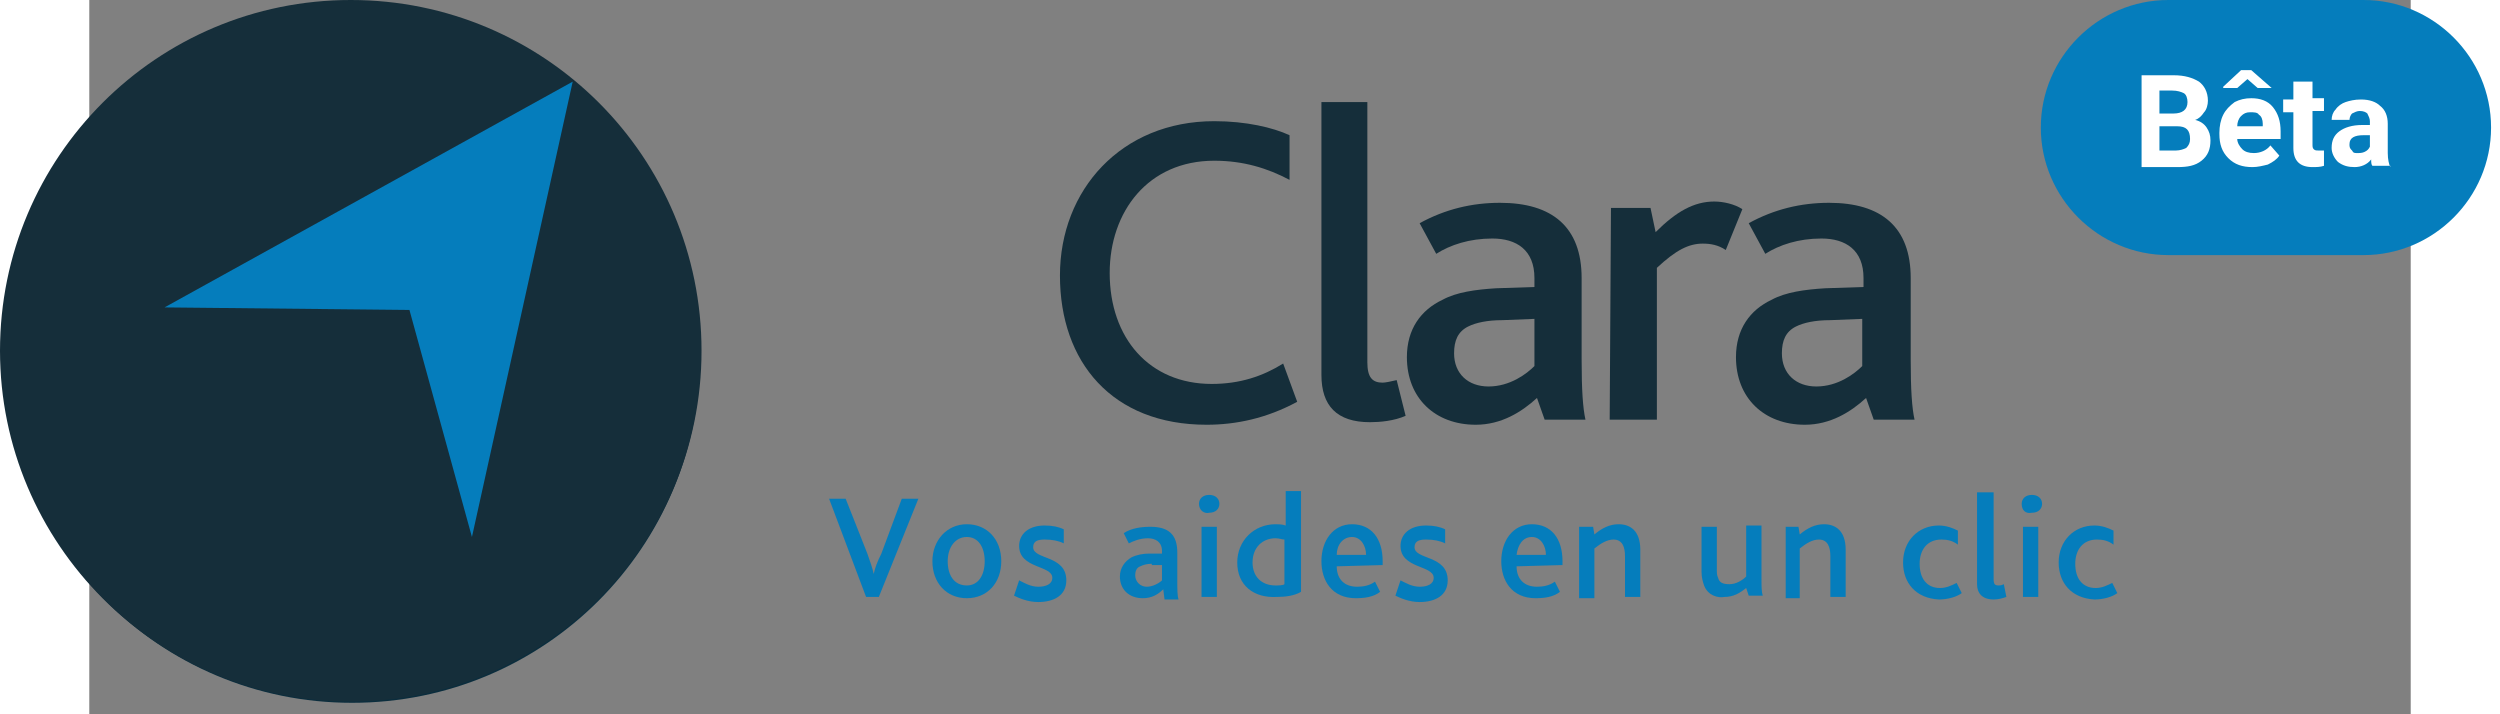 <svg xmlns="http://www.w3.org/2000/svg" xmlns:xlink="http://www.w3.org/1999/xlink" aria-label="Clara, Vos aides en un clic – site en version Bêta" class="svg-logo-clara-black" height="56" id="Calque_1" role="img" space="preserve" style="enable-background:new 0 0 196 56;" version="1.1" viewBox="7 0 182 56" width="196" x="0px" y="0px">
   <rect x="7" y="0" width="182" height="56" fill="#808080" stroke="none"/>
   <title>Clara, Vos aides en un clic – site en version Bêta</title>
   <style type="text/css">.logo-st0{fill:#057DBC;}  .logo-st1{fill:#152E3A;}  .logo-st2{fill:#0B2D3D;}  .logo-st3{fill:#FFFFFF;}</style>
   <path class="logo-st0" d="M65,39.1h1.3l1.7,4.3c0.2,0.6,0.4,1.1,0.5,1.6h0c0.1-0.5,0.3-1,0.6-1.6l1.6-4.3h1.3l-3.1,7.7  h-1L65,39.1z" id="path3_fill"/>
   <path class="logo-st0" d="M73.1,44c0-1.6,1.1-2.9,2.7-2.9c1.6,0,2.7,1.2,2.7,2.9s-1.1,2.9-2.7,2.9  C74.2,46.9,73.1,45.7,73.1,44z M77.2,44c0-1.1-0.5-1.9-1.4-1.9s-1.5,0.8-1.5,1.9c0,1.1,0.5,1.9,1.5,1.9C76.7,45.9,77.2,45.1,77.2,44  z" id="path4_fill"/>
   <path class="logo-st0" d="M79.9,45.5c0.4,0.2,0.9,0.5,1.5,0.5s1.1-0.2,1.1-0.7c0-1-2.6-0.7-2.6-2.5c0-0.9,0.7-1.6,2-1.6  c0.6,0,1.1,0.1,1.5,0.3v1.1c-0.4-0.2-0.9-0.3-1.5-0.3c-0.5,0-0.9,0.1-0.9,0.6c0,1,2.6,0.6,2.6,2.6c0,1.2-1,1.7-2.2,1.7  c-0.8,0-1.5-0.3-1.9-0.5L79.9,45.5z" id="path5_fill"/>
   <path class="logo-st0" d="M91.2,46.2c-0.4,0.4-0.9,0.7-1.6,0.7c-1.1,0-1.8-0.7-1.8-1.7c0-0.7,0.4-1.2,0.9-1.5  c0.4-0.2,0.9-0.3,1.4-0.3l1,0v-0.2c0-0.7-0.5-1-1.1-1c-0.6,0-1.1,0.2-1.5,0.4l-0.4-0.8c0.6-0.4,1.4-0.5,2.1-0.5c1.4,0,2.1,0.6,2.1,2  v2.1c0,0.8,0,1.3,0.1,1.6h-1.1L91.2,46.2z M90.3,44.2c-0.4,0-0.7,0.1-0.9,0.2c-0.3,0.1-0.4,0.4-0.4,0.7c0,0.5,0.4,0.9,0.9,0.9  s1-0.3,1.2-0.5v-1.2H90.3z" id="path6_fill"/>
   <path class="logo-st0" d="M94,39.5c0-0.4,0.3-0.7,0.8-0.7c0.5,0,0.8,0.3,0.8,0.7s-0.3,0.7-0.8,0.7  C94.4,40.3,94,40,94,39.5z M94.2,41.3h1.2v5.5h-1.2V41.3z" id="path7_fill"/>
   <path class="logo-st0" d="M97,44.1c0-1.7,1.3-3,3-3c0.2,0,0.5,0,0.8,0.1v-2.7h1.2v7.9c-0.5,0.3-1.2,0.4-1.9,0.4  C98.3,46.9,97,45.9,97,44.1z M100.7,45.8v-3.5c-0.2,0-0.4-0.1-0.7-0.1c-1,0-1.8,0.7-1.8,1.9c0,1.1,0.7,1.8,1.8,1.8  C100.2,45.9,100.6,45.9,100.7,45.8z" id="path8_fill"/>
   <path class="logo-st0" d="M104.8,44.4c0,1,0.6,1.6,1.6,1.6c0.5,0,1-0.1,1.4-0.4l0.4,0.8c-0.5,0.4-1.2,0.5-1.9,0.5  c-1.9,0-2.7-1.4-2.7-2.9c0-1.6,0.9-2.9,2.4-2.9c1.5,0,2.4,1.1,2.4,2.9v0.3L104.8,44.4z M107.1,43.5c0-0.7-0.4-1.4-1.1-1.4  c-0.7,0-1.2,0.6-1.2,1.4H107.1z" id="path9_fill"/>
   <path class="logo-st0" d="M109.8,45.5c0.4,0.2,0.9,0.5,1.5,0.5s1.1-0.2,1.1-0.7c0-1-2.6-0.7-2.6-2.5  c0-0.9,0.7-1.6,2-1.6c0.6,0,1.1,0.1,1.5,0.3v1.1c-0.4-0.2-0.9-0.3-1.5-0.3c-0.5,0-0.9,0.1-0.9,0.6c0,1,2.6,0.6,2.6,2.6  c0,1.2-1,1.7-2.2,1.7c-0.8,0-1.5-0.3-1.9-0.5L109.8,45.5z" id="path10_fill"/>
   <path class="logo-st0" d="M118.9,44.4c0,1,0.6,1.6,1.6,1.6c0.5,0,1-0.1,1.4-0.4l0.4,0.8c-0.5,0.4-1.2,0.5-1.9,0.5  c-1.9,0-2.7-1.4-2.7-2.9c0-1.6,0.9-2.9,2.4-2.9c1.5,0,2.4,1.1,2.4,2.9v0.3L118.9,44.4z M121.2,43.5c0-0.7-0.4-1.4-1.1-1.4  c-0.7,0-1.1,0.6-1.2,1.4H121.2z" id="path11_fill"/>
   <path class="logo-st0" d="M123.9,41.3h1l0.1,0.6c0.6-0.5,1.2-0.8,1.9-0.8c0.9,0,1.7,0.5,1.7,2v3.7h-1.2v-3.2  c0-0.7-0.2-1.3-0.9-1.3c-0.5,0-1,0.3-1.5,0.7v3.9h-1.2V41.3z" id="path12_fill"/>
   <path class="logo-st0" d="M133.6,45.9c-0.1-0.3-0.2-0.6-0.2-1.1v-3.5h1.2v3.3c0,0.3,0,0.5,0.1,0.7  c0.1,0.4,0.4,0.5,0.9,0.5c0.5,0,1-0.3,1.3-0.6v-4h1.2v4c0,0.8,0,1.2,0.1,1.5h-1.1l-0.2-0.6c-0.5,0.4-1,0.7-1.7,0.7  C134.7,46.9,133.9,46.7,133.6,45.9z" id="path13_fill"/>
   <path class="logo-st0" d="M140,41.3h1l0.1,0.6c0.6-0.5,1.2-0.8,1.9-0.8c0.9,0,1.7,0.5,1.7,2v3.7h-1.2v-3.2  c0-0.7-0.2-1.3-0.9-1.3c-0.5,0-1,0.3-1.5,0.7v3.9H140V41.3z" id="path14_fill"/>
   <path class="logo-st0" d="M149.2,44.1c0-1.7,1.2-2.9,2.8-2.9c0.6,0,1.1,0.2,1.5,0.4v1.1c-0.4-0.3-0.8-0.4-1.3-0.4  c-1.1,0-1.7,0.8-1.7,1.9c0,1.2,0.6,1.9,1.6,1.9c0.5,0,0.9-0.2,1.3-0.4l0.4,0.8c-0.4,0.3-1.1,0.5-1.8,0.5  C150.2,46.9,149.2,45.7,149.2,44.1z" id="path15_fill"/>
   <path class="logo-st0" d="M155.1,38.6h1.2v6.8c0,0.4,0.1,0.5,0.4,0.5c0.1,0,0.2,0,0.4-0.1l0.2,1c-0.3,0.1-0.6,0.2-1,0.2  c-0.9,0-1.3-0.5-1.3-1.2V38.6z" id="path16_fill"/>
   <path class="logo-st0" d="M158.5,39.5c0-0.4,0.3-0.7,0.8-0.7c0.5,0,0.8,0.3,0.8,0.7s-0.3,0.7-0.8,0.7  C158.8,40.3,158.5,40,158.5,39.5z M158.6,41.3h1.2v5.5h-1.2V41.3z" id="path17_fill"/>
   <path class="logo-st0" d="M161.4,44.1c0-1.7,1.2-2.9,2.8-2.9c0.6,0,1.1,0.2,1.5,0.4v1.1c-0.4-0.3-0.8-0.4-1.3-0.4  c-1.1,0-1.7,0.8-1.7,1.9c0,1.2,0.6,1.9,1.6,1.9c0.5,0,0.9-0.2,1.3-0.4l0.4,0.8c-0.4,0.3-1.1,0.5-1.8,0.5  C162.4,46.9,161.4,45.7,161.4,44.1z" id="path18_fill"/>
   <path class="logo-st1" d="M101.7,31.5c-2.4,1.3-4.8,1.8-7.1,1.8c-7.4,0-11.5-4.9-11.5-11.7c0-6.7,4.8-12.1,12.1-12.1  c2.5,0,4.6,0.5,5.9,1.1v3.5c-1.7-0.9-3.6-1.5-5.9-1.5c-5.2,0-8.2,4-8.2,8.8c0,5.1,3.1,8.7,8,8.7c2.2,0,4-0.6,5.6-1.6L101.7,31.5z" id="path19_fill"/>
   <path class="logo-st1" d="M103.5,8h3.7v20.4c0,1.2,0.4,1.6,1.2,1.6c0.2,0,0.7-0.1,1.1-0.2l0.7,2.8  c-0.9,0.4-2,0.5-2.8,0.5c-2.6,0-3.8-1.3-3.8-3.7V8z" id="path20_fill"/>
   <path class="logo-st1" d="M120.5,31.2c-1.2,1.1-2.8,2.1-4.8,2.1c-3.2,0-5.4-2.1-5.4-5.3c0-2.2,1.1-3.7,2.8-4.5  c1.1-0.6,2.6-0.8,4.2-0.9l3-0.1v-0.7c0-2.2-1.4-3.1-3.3-3.1c-1.8,0-3.3,0.5-4.4,1.2l-1.3-2.4c2-1.1,4.1-1.6,6.3-1.6  c4.1,0,6.4,1.9,6.4,5.9v6.4c0,2.4,0.1,3.8,0.3,4.7h-3.2L120.5,31.2z M117.8,25.1c-1.2,0-2.1,0.2-2.7,0.5c-0.8,0.4-1.1,1.1-1.1,2.1  c0,1.6,1.1,2.6,2.7,2.6c1.7,0,3-1,3.6-1.6v-3.7L117.8,25.1z" id="path21_fill"/>
   <path class="logo-st1" d="M126.3,16.3h3.1l0.4,1.9c1.6-1.6,3-2.4,4.6-2.4c0.7,0,1.6,0.2,2.2,0.6l-1.3,3.2  c-0.6-0.4-1.2-0.5-1.8-0.5c-1.1,0-2.1,0.5-3.6,1.9v11.9h-3.7L126.3,16.3z" id="path22_fill"/>
   <path class="logo-st1" d="M146.3,31.2c-1.2,1.1-2.8,2.1-4.8,2.1c-3.2,0-5.4-2.1-5.4-5.3c0-2.2,1.1-3.7,2.8-4.5  c1.1-0.6,2.6-0.8,4.2-0.9l3-0.1v-0.7c0-2.2-1.4-3.1-3.3-3.1c-1.8,0-3.3,0.5-4.4,1.2l-1.3-2.4c2-1.1,4.1-1.6,6.3-1.6  c4.1,0,6.4,1.9,6.4,5.9v6.4c0,2.4,0.1,3.8,0.3,4.7h-3.2L146.3,31.2z M143.5,25.1c-1.2,0-2.1,0.2-2.7,0.5c-0.8,0.4-1.1,1.1-1.1,2.1  c0,1.6,1.1,2.6,2.7,2.6c1.7,0,3-1,3.6-1.6v-3.7L143.5,25.1z" id="path23_fill"/>
   <path class="logo-st2" d="M54.9,27.8c0,15.1-12.2,27.3-27.3,27.3S0.3,42.9,0.3,27.8S12.5,0.5,27.6,0.5  C42.7,0.5,54.9,12.7,54.9,27.8z" id="path2_fill"/>
   <path class="logo-st1" d="M55,27.5c0,15.2-12.3,27.5-27.5,27.5S0,42.6,0,27.5C0,12.3,12.3,0,27.5,0  C42.7,0,55,12.3,55,27.5z" id="path24_fill"/>
   <path class="logo-st0" d="M12.9,24.1l19.2,0.2L37,42.1l7.9-35.7L12.9,24.1z" id="path25_fill"/>
   <path class="logo-st0" d="M185.3,0H170c-5.5,0-10,4.5-10,10c0,5.5,4.5,10,10,10h15.3c5.5,0,10-4.5,10-10  C195.3,4.5,190.8,0,185.3,0z" id="path26_fill"/>
   <path class="logo-st3" d="M167.9,13V5.9h2.5c0.9,0,1.5,0.2,2,0.5c0.4,0.3,0.7,0.8,0.7,1.5c0,0.3-0.1,0.7-0.3,0.9  c-0.2,0.3-0.4,0.5-0.7,0.6c0.4,0.1,0.7,0.3,0.9,0.6c0.2,0.3,0.3,0.6,0.3,1c0,0.7-0.2,1.2-0.7,1.6s-1.1,0.5-1.9,0.5H167.9z   M169.3,9.9v1.9h1.3c0.3,0,0.6-0.1,0.8-0.2c0.2-0.2,0.3-0.4,0.3-0.7c0-0.7-0.3-1-1-1H169.3z M169.3,8.9h1.1c0.7,0,1.1-0.3,1.1-0.9  c0-0.3-0.1-0.6-0.3-0.7c-0.2-0.1-0.5-0.2-0.9-0.2h-1V8.9z M176.6,13.1c-0.8,0-1.4-0.2-1.9-0.7c-0.5-0.5-0.7-1.1-0.7-1.9v-0.1  c0-0.5,0.1-1,0.3-1.4c0.2-0.4,0.5-0.7,0.9-1c0.4-0.2,0.8-0.3,1.3-0.3c0.7,0,1.3,0.2,1.7,0.7c0.4,0.5,0.6,1.1,0.6,1.9v0.6h-3.4  c0,0.3,0.2,0.6,0.4,0.8c0.2,0.2,0.5,0.3,0.9,0.3c0.5,0,1-0.2,1.3-0.6l0.7,0.8c-0.2,0.3-0.5,0.5-0.9,0.7  C177.4,13,177,13.1,176.6,13.1z M176.4,8.8c-0.3,0-0.5,0.1-0.7,0.3c-0.2,0.2-0.3,0.5-0.3,0.8h2V9.7c0-0.3-0.1-0.6-0.3-0.7  C177,8.8,176.7,8.8,176.4,8.8z M178.1,6.9L178.1,6.9L177,6.9l-0.8-0.7l-0.8,0.7h-1.1V6.8l1.4-1.3h0.8L178.1,6.9z M181.3,6.4v1.3h0.9  v1h-0.9v2.6c0,0.2,0,0.3,0.1,0.4c0.1,0.1,0.2,0.1,0.4,0.1c0.2,0,0.3,0,0.4,0V13c-0.3,0.1-0.6,0.1-0.9,0.1c-1,0-1.5-0.5-1.5-1.5V8.8  h-0.8v-1h0.8V6.4H181.3z M186,13c-0.1-0.1-0.1-0.3-0.1-0.5c-0.3,0.4-0.8,0.6-1.3,0.6c-0.5,0-0.9-0.1-1.3-0.4  c-0.3-0.3-0.5-0.7-0.5-1.1c0-0.6,0.2-1,0.6-1.3c0.4-0.3,1-0.5,1.8-0.5h0.6V9.5c0-0.2-0.1-0.4-0.2-0.6c-0.1-0.1-0.3-0.2-0.6-0.2  c-0.2,0-0.4,0.1-0.6,0.2c-0.1,0.1-0.2,0.3-0.2,0.5h-1.4c0-0.3,0.1-0.6,0.3-0.8c0.2-0.3,0.5-0.5,0.8-0.6c0.3-0.1,0.7-0.2,1.2-0.2  c0.7,0,1.2,0.2,1.5,0.5c0.4,0.3,0.6,0.8,0.6,1.4v2.3c0,0.5,0.1,0.9,0.2,1.1V13H186z M184.8,12c0.2,0,0.4,0,0.6-0.1  c0.2-0.1,0.3-0.2,0.4-0.4v-0.9h-0.5c-0.7,0-1.1,0.2-1.1,0.7l0,0.1c0,0.2,0.1,0.3,0.2,0.4C184.5,12,184.6,12,184.8,12z" id="path27_fill"/>
</svg>